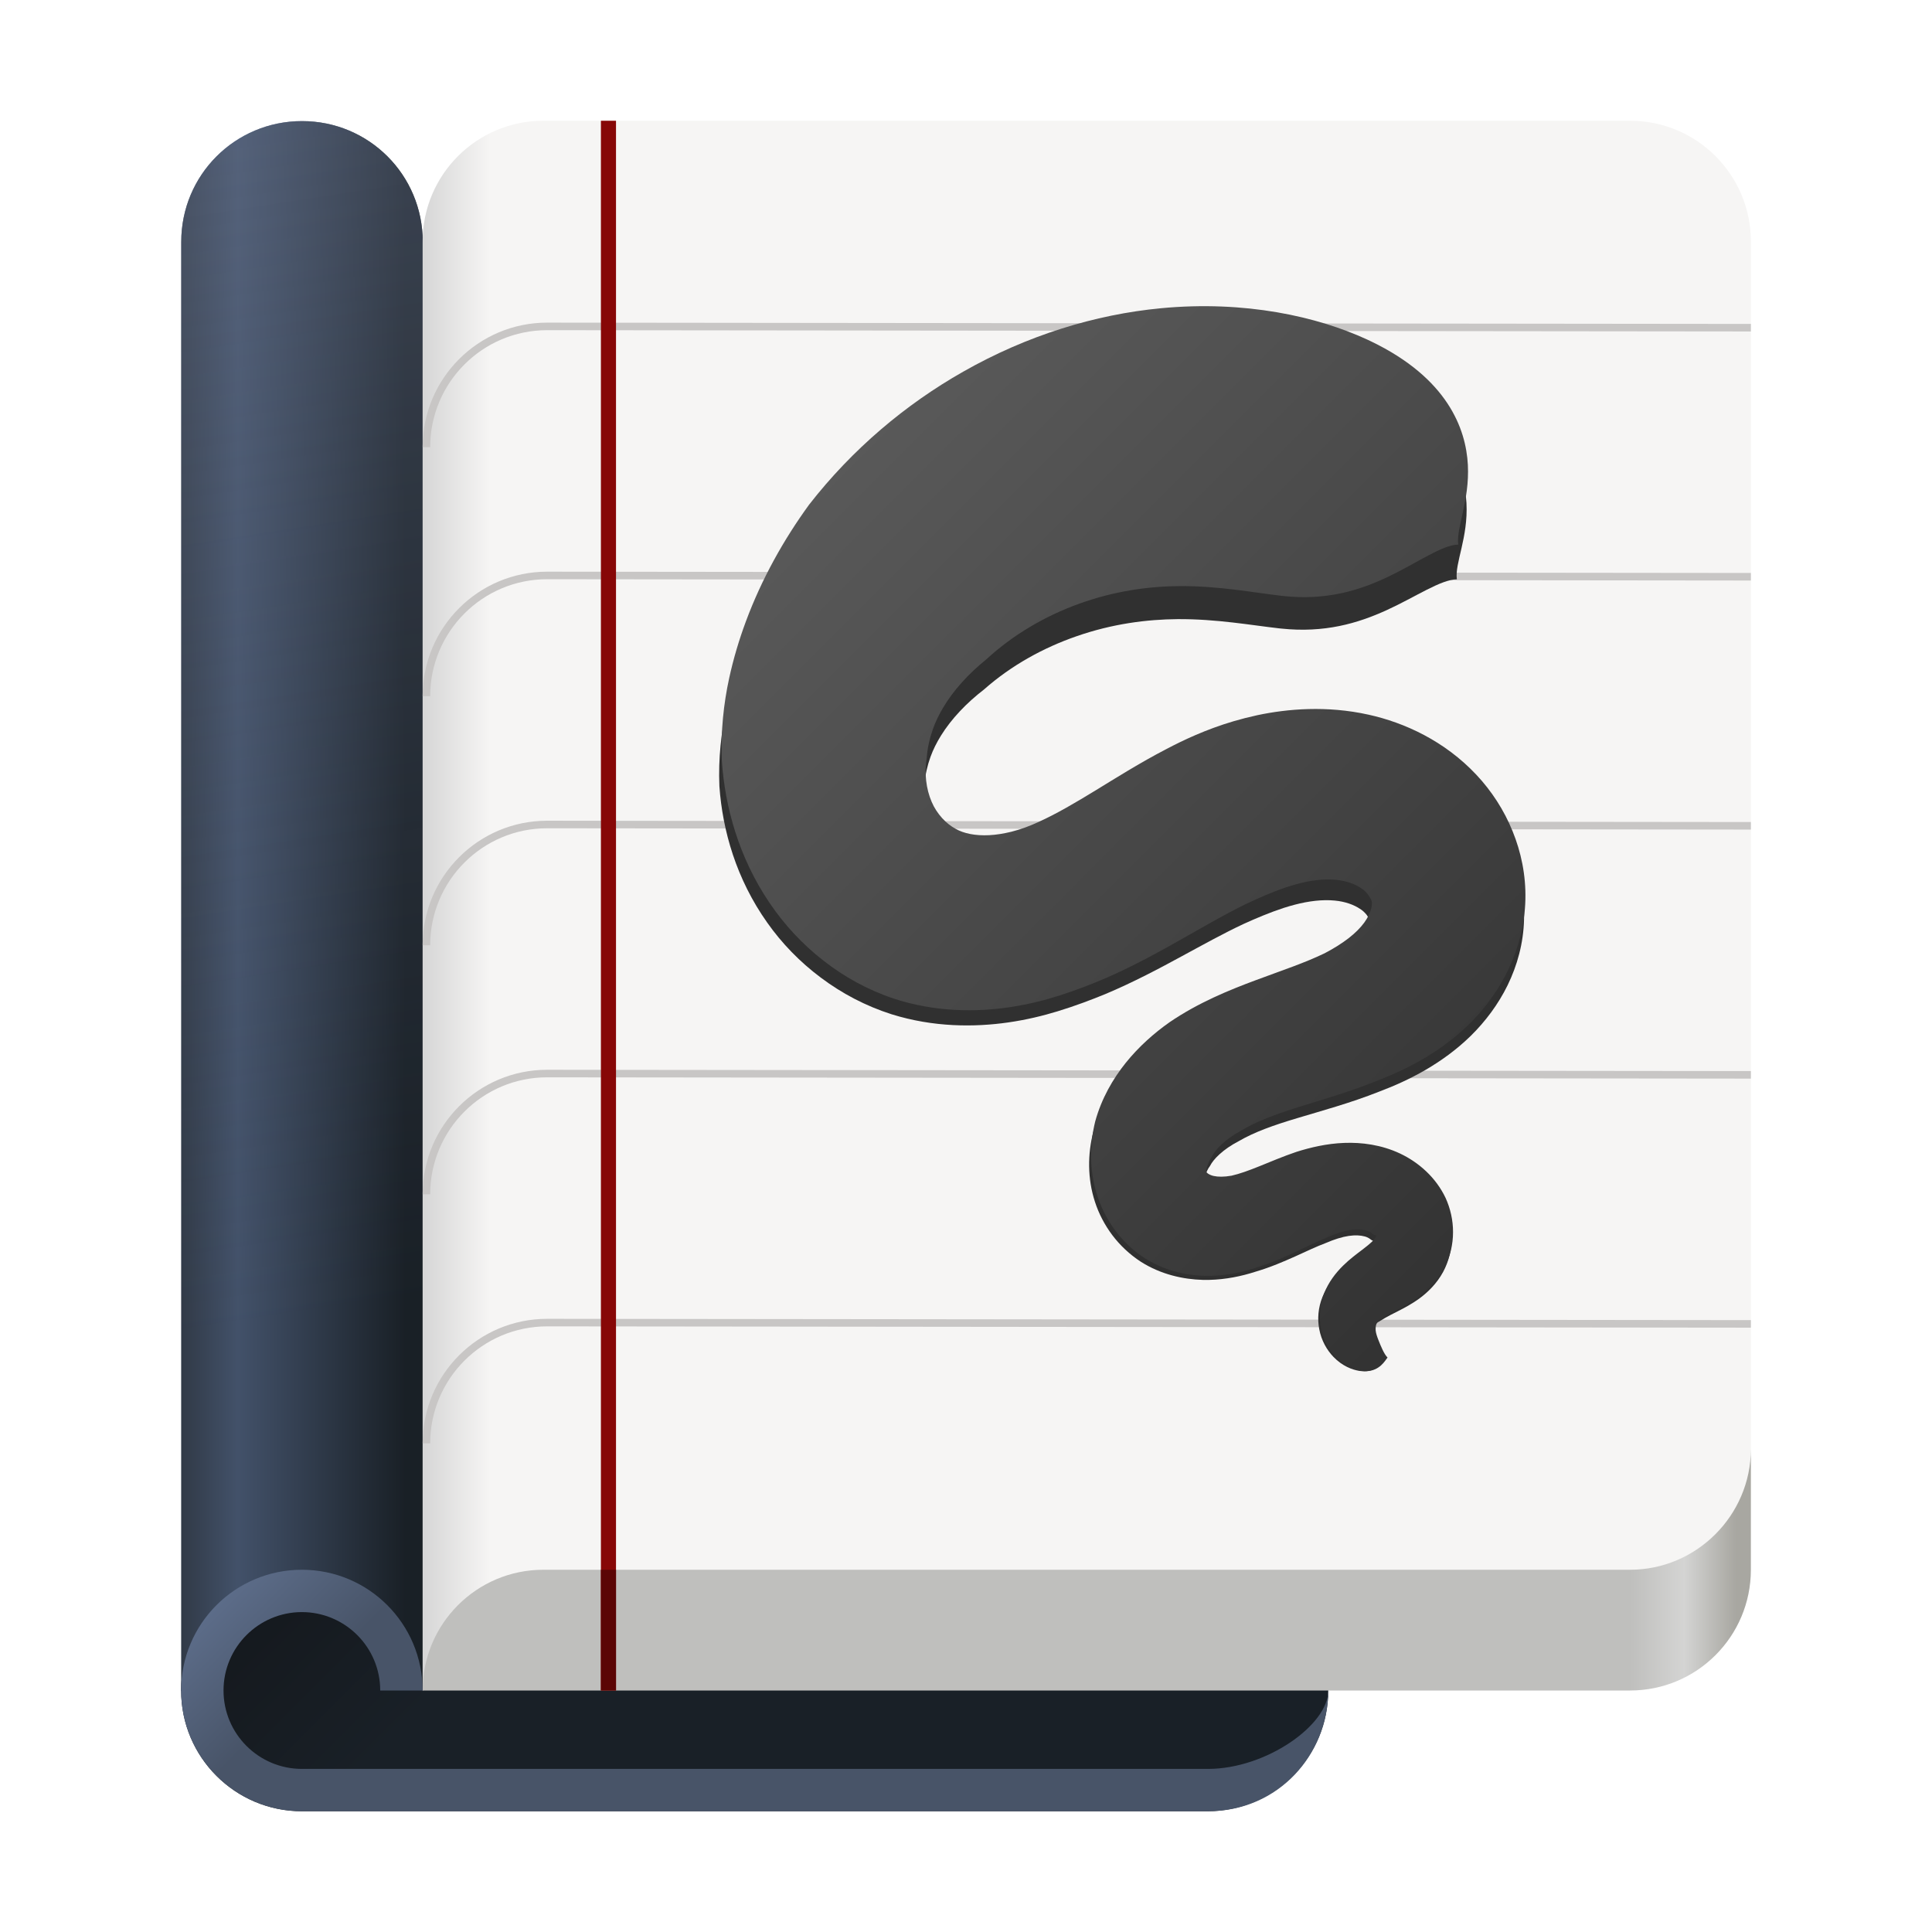 <?xml version="1.0" encoding="UTF-8"?>
<svg height="128px" viewBox="0 0 128 128" width="128px" xmlns="http://www.w3.org/2000/svg" xmlns:xlink="http://www.w3.org/1999/xlink">
    <linearGradient id="a" gradientUnits="userSpaceOnUse" x1="12.007" x2="28.007" y1="68.022" y2="68.022">
        <stop offset="0" stop-color="#485468"/>
        <stop offset="0.234" stop-color="#6b83ad"/>
        <stop offset="0.926" stop-color="#192027"/>
    </linearGradient>
    <linearGradient id="b" gradientUnits="userSpaceOnUse" x1="12.008" x2="28.008" y1="8.023" y2="112.023">
        <stop offset="0" stop-color="#4b5465" stop-opacity="0.698"/>
        <stop offset="0.759" stop-color="#1a2026" stop-opacity="0.502"/>
    </linearGradient>
    <linearGradient id="c" gradientUnits="userSpaceOnUse" x1="12.062" x2="24.699" y1="104.039" y2="116.676">
        <stop offset="0" stop-color="#13161a"/>
        <stop offset="1" stop-color="#192027"/>
    </linearGradient>
    <linearGradient id="d" gradientUnits="userSpaceOnUse" x1="28" x2="116" y1="59.999" y2="59.999">
        <stop offset="0" stop-color="#d6d6d6"/>
        <stop offset="0.051" stop-color="#f6f5f4"/>
    </linearGradient>
    <linearGradient id="e" gradientUnits="userSpaceOnUse" x1="108" x2="116" y1="102" y2="102">
        <stop offset="0" stop-color="#bfbfbd"/>
        <stop offset="0.448" stop-color="#d4d4d3"/>
        <stop offset="0.877" stop-color="#a8a7a1"/>
    </linearGradient>
    <linearGradient id="f" gradientUnits="userSpaceOnUse" x1="12.062" x2="20.008" y1="104.039" y2="112.023">
        <stop offset="0" stop-color="#647696"/>
        <stop offset="1" stop-color="#485468"/>
    </linearGradient>
    <linearGradient id="g" gradientUnits="userSpaceOnUse" x1="35.518" x2="128" y1="8" y2="100.482">
        <stop offset="0" stop-color="#6a6a6a"/>
        <stop offset="0.744" stop-color="#333333"/>
    </linearGradient>
    <path d="m 20 104 h 60 c 4.418 0 8 3.582 8 8 s -3.582 8 -8 8 h -60 c -4.418 0 -8 -3.582 -8 -8 s 3.582 -8 8 -8 z m 0 0" fill="#192027"/>
    <path d="m 20.008 8.023 c 4.434 0 8 3.566 8 8 v 96 h -16 v -96 c 0 -4.434 3.566 -8 8 -8 z m 0 0" fill="url(#a)"/>
    <path d="m 20.008 8.023 c 4.434 0 8 3.566 8 8 v 96 h -16 v -96 c 0 -4.434 3.566 -8 8 -8 z m 0 0" fill="url(#b)"/>
    <path d="m 27.938 111.977 c 0 4.387 -3.555 7.941 -7.938 7.941 s -7.938 -3.555 -7.938 -7.941 c 0 -4.383 3.555 -7.938 7.938 -7.938 s 7.938 3.555 7.938 7.938 z m 0 0" fill="url(#c)"/>
    <path d="m 36 8 c -4.418 0 -8 3.582 -8 8 v 96 l 12.312 -5.125 l 67.188 0.125 c 4.441 0.047 8.5 -2.59 8.5 -7.562 v -83.438 c 0 -4.418 -3.582 -8 -8 -8 z m 0 0" fill="url(#d)"/>
    <path d="m 116 96 c 0 4.398 -3.613 8 -8 8 h -72 c -4.418 0 -8 3.582 -8 8 h 80 c 4.418 0 8 -3.582 8 -8 z m 0 0" fill="url(#e)"/>
    <g fill="none" stroke="#c8c6c5" stroke-width="0.5">
        <path d="m 116 71.211 l -79.75 -0.086 c -4.418 0 -8 3.582 -8 8"/>
        <path d="m 116 87.711 l -79.75 -0.086 c -4.418 0 -8 3.582 -8 8"/>
        <path d="m 116 54.711 l -79.75 -0.086 c -4.418 0 -8 3.582 -8 8"/>
        <path d="m 116 38.211 l -79.75 -0.086 c -4.418 0 -8 3.582 -8 8"/>
        <path d="m 116 21.711 l -79.75 -0.086 c -4.418 0 -8 3.582 -8 8"/>
    </g>
    <path d="m 20 104 c -4.418 0 -8 3.582 -8 8 s 3.582 8 8 8 h 60.027 c 4.719 0 7.973 -3.812 7.973 -8 c 0.016 2.266 -4.098 5.195 -7.973 5.195 h -60.027 c -2.867 -0.004 -5.191 -2.328 -5.191 -5.195 s 2.324 -5.191 5.191 -5.195 c 2.867 0.004 5.191 2.328 5.191 5.195 h 2.809 c 0 -4.418 -3.582 -8 -8 -8 z m 0 0" fill="url(#f)"/>
    <path d="m 40.312 112 v -104" fill="none" stroke="#870707"/>
    <path d="m 40.312 104 v 8" fill="none" stroke="#5b0505"/>
    <path d="m 96.52 38.379 c -0.145 -1.066 0.758 -2.754 0.637 -5.051 c -0.125 -2.301 -1.359 -5.508 -6.414 -7.836 c -0.09 -0.039 -0.18 -0.082 -0.273 -0.121 c -3.293 -1.453 -8.086 -2.492 -13.68 -1.984 c -4.348 0.398 -8.859 1.711 -13.117 4.027 c -3.828 2.074 -7.355 4.918 -10.219 8.438 c -1.684 2.211 -3.148 4.715 -4.199 7.414 c -0.453 1.168 -0.828 2.379 -1.109 3.613 c -0.363 1.605 -0.562 3.359 -0.484 5.211 c 0.207 2.938 1.121 6.148 3.168 9.035 c 0.965 1.371 2.168 2.613 3.555 3.648 c 1.383 1.039 2.961 1.875 4.688 2.426 c 2.766 0.863 5.484 0.863 7.73 0.539 c 1.195 -0.172 2.289 -0.438 3.258 -0.734 c 1.191 -0.363 2.285 -0.781 3.152 -1.137 c 1.883 -0.789 3.652 -1.734 5.059 -2.5 c 1.41 -0.762 2.789 -1.531 4.117 -2.152 c 0.789 -0.359 1.727 -0.758 2.656 -1.062 c 0.246 -0.078 0.492 -0.152 0.738 -0.215 c 0.922 -0.242 1.836 -0.352 2.645 -0.273 c 0.691 0.062 1.277 0.281 1.672 0.547 c 0.172 0.102 0.316 0.242 0.438 0.391 c 0.105 0.141 0.176 0.27 0.215 0.344 c 0.043 0.086 0.066 0.27 -0.008 0.535 c -0.07 0.27 -0.223 0.582 -0.457 0.891 c -0.246 0.32 -0.582 0.648 -1.035 0.988 c -0.445 0.332 -0.977 0.652 -1.594 0.961 c -1.359 0.625 -2.707 1.047 -4.605 1.723 c -1.723 0.613 -3.773 1.406 -5.699 2.664 c -1.008 0.68 -2.02 1.531 -2.887 2.559 c -0.863 1.031 -1.613 2.273 -2.035 3.727 c -0.375 1.457 -0.395 3.074 0.109 4.625 c 0.254 0.789 0.648 1.539 1.148 2.207 c 0.508 0.672 1.145 1.281 1.898 1.77 c 1.344 0.852 2.82 1.164 4.102 1.199 h 0.434 c 1.082 -0.027 2.117 -0.238 3.059 -0.543 c 0.984 -0.289 1.879 -0.676 2.645 -1.02 c 0.781 -0.355 1.383 -0.645 2.016 -0.883 c 0.574 -0.246 1.074 -0.402 1.527 -0.469 c 0.43 -0.062 0.781 -0.035 1.039 0.035 c 0.113 0.027 0.215 0.078 0.297 0.125 c 0.078 0.051 0.133 0.094 0.16 0.117 c 0.043 0.02 0.082 0.047 0.109 0.055 c 0.031 0 0.059 0.016 0.098 0.008 c 0.035 -0.008 0 0.113 -0.141 0.27 c -0.164 0.184 -0.402 0.367 -0.773 0.641 c -0.355 0.258 -0.84 0.598 -1.281 1.016 c -0.488 0.461 -0.965 1.047 -1.258 1.77 c -0.297 0.727 -0.344 1.477 -0.219 2.133 c 0.141 0.77 0.512 1.398 0.941 1.844 c 0.578 0.605 1.25 0.863 1.746 0.934 c 0.121 0.016 0.238 0.023 0.344 0.02 c 0.883 -0.031 1.238 -0.676 1.395 -0.867 c -0.219 -0.199 -0.441 -0.707 -0.617 -1.141 c -0.02 -0.051 -0.039 -0.094 -0.055 -0.145 c -0.07 -0.191 -0.133 -0.398 -0.117 -0.586 c 0.008 -0.137 0.043 -0.277 0.109 -0.367 c 0.055 -0.078 0.133 -0.148 0.203 -0.176 c 0.07 -0.031 0.188 -0.121 0.398 -0.242 c 0.262 -0.152 0.445 -0.238 0.91 -0.477 c 0.363 -0.184 0.906 -0.469 1.422 -0.852 c 0.516 -0.387 1.109 -0.949 1.531 -1.73 c 0.375 -0.699 0.562 -1.473 0.562 -2.238 c 0.004 -0.762 -0.18 -1.504 -0.492 -2.164 c -0.328 -0.668 -0.781 -1.234 -1.297 -1.703 c -0.52 -0.473 -1.109 -0.848 -1.73 -1.129 c -1.238 -0.555 -2.547 -0.711 -3.691 -0.672 c -1.184 0.043 -2.273 0.297 -3.168 0.566 c -0.883 0.285 -1.801 0.656 -2.449 0.906 c -0.746 0.289 -1.32 0.488 -1.867 0.609 c -0.512 0.086 -0.898 0.078 -1.18 0.016 c -0.035 -0.004 -0.07 -0.012 -0.105 -0.023 c -0.285 -0.086 -0.441 -0.238 -0.398 -0.312 c 0.023 -0.027 0.027 -0.066 0.035 -0.129 s 0.016 -0.129 0.047 -0.188 c 0.047 -0.129 0.125 -0.348 0.285 -0.555 c 0.117 -0.227 0.312 -0.484 0.633 -0.777 c 0.328 -0.301 0.762 -0.602 1.277 -0.871 c 1.039 -0.602 2.277 -1.047 3.887 -1.527 c 1.488 -0.449 3.523 -1 5.398 -1.746 c 1.008 -0.379 2.059 -0.848 3.074 -1.438 c 1.039 -0.605 2.07 -1.344 3.008 -2.262 c 0.973 -0.957 1.82 -2.086 2.441 -3.352 c 0.637 -1.305 1.051 -2.781 1.09 -4.363 c 0.039 -1.562 -0.293 -3.035 -0.848 -4.336 c -0.57 -1.352 -1.406 -2.562 -2.398 -3.578 c -2.105 -2.148 -4.77 -3.316 -7.16 -3.82 c -2.773 -0.586 -5.375 -0.371 -7.375 0.035 c -0.555 0.113 -1.078 0.242 -1.566 0.379 c -1.848 0.52 -3.383 1.223 -4.457 1.762 c -1.75 0.867 -3.488 1.918 -4.676 2.609 c -1.375 0.805 -2.609 1.5 -3.844 2.035 c -0.551 0.242 -1.152 0.461 -1.781 0.609 c -0.5 0.117 -0.988 0.195 -1.469 0.219 c -0.918 0.043 -1.695 -0.113 -2.219 -0.402 c -0.305 -0.156 -0.617 -0.383 -0.902 -0.684 c -0.285 -0.305 -0.527 -0.656 -0.691 -1.027 c -0.379 -0.832 -0.496 -1.84 -0.332 -2.793 c 0.047 -0.594 0.184 -1.191 0.398 -1.789 c 0.168 -0.461 0.398 -0.926 0.691 -1.398 c 0.688 -1.109 1.684 -2.156 2.855 -3.059 c 1.816 -1.605 3.945 -2.766 6.105 -3.516 c 2.402 -0.84 4.703 -1.125 6.719 -1.141 c 2.582 -0.016 4.895 0.406 6.707 0.609 c 0.051 0.004 0.102 0.012 0.152 0.016 c 2.863 0.301 5.055 -0.336 7.004 -1.227 c 1.891 -0.863 3.578 -2.027 4.637 -2.035 z m 0 0" fill="#303030"/>
    <path d="m 96.613 36.074 c -0.145 -1.113 0.758 -2.875 0.637 -5.273 c -0.125 -2.402 -1.355 -5.75 -6.406 -8.18 c -0.09 -0.043 -0.18 -0.086 -0.273 -0.129 c -3.285 -1.516 -8.074 -2.602 -13.66 -2.07 c -4.34 0.414 -8.848 1.785 -13.098 4.203 c -3.824 2.168 -7.348 5.137 -10.207 8.809 c -1.68 2.309 -3.145 4.922 -4.191 7.742 c -0.453 1.219 -0.828 2.48 -1.109 3.77 c -0.363 1.676 -0.562 3.508 -0.484 5.441 c 0.207 3.066 1.121 6.418 3.164 9.434 c 0.965 1.43 2.164 2.727 3.551 3.809 c 1.379 1.082 2.957 1.957 4.68 2.531 c 2.762 0.902 5.477 0.902 7.723 0.562 c 1.191 -0.18 2.285 -0.457 3.25 -0.766 c 1.191 -0.379 2.285 -0.816 3.148 -1.188 c 1.883 -0.824 3.648 -1.812 5.055 -2.609 s 2.785 -1.598 4.109 -2.246 c 0.789 -0.375 1.727 -0.793 2.652 -1.109 c 0.246 -0.082 0.492 -0.16 0.738 -0.227 c 0.922 -0.254 1.832 -0.367 2.641 -0.285 c 0.691 0.066 1.277 0.293 1.672 0.57 c 0.168 0.105 0.312 0.254 0.434 0.41 c 0.105 0.145 0.176 0.281 0.215 0.355 c 0.043 0.094 0.066 0.285 -0.008 0.562 c -0.07 0.281 -0.223 0.605 -0.457 0.93 c -0.242 0.332 -0.578 0.676 -1.031 1.031 c -0.445 0.344 -0.977 0.68 -1.594 1.004 c -1.355 0.652 -2.703 1.09 -4.598 1.797 c -1.719 0.641 -3.77 1.469 -5.691 2.781 c -1.008 0.711 -2.016 1.598 -2.883 2.672 c -0.863 1.074 -1.613 2.371 -2.031 3.891 c -0.375 1.52 -0.395 3.207 0.109 4.828 c 0.254 0.824 0.645 1.605 1.145 2.301 c 0.508 0.703 1.145 1.34 1.898 1.848 c 1.34 0.891 2.816 1.219 4.094 1.254 h 0.434 c 1.082 -0.027 2.113 -0.25 3.055 -0.566 c 0.984 -0.301 1.875 -0.707 2.641 -1.066 c 0.781 -0.371 1.383 -0.672 2.012 -0.922 c 0.574 -0.254 1.074 -0.418 1.527 -0.488 c 0.43 -0.066 0.781 -0.035 1.035 0.035 c 0.113 0.031 0.215 0.082 0.297 0.133 c 0.078 0.051 0.133 0.098 0.16 0.121 c 0.043 0.02 0.082 0.051 0.109 0.059 c 0.031 0 0.059 0.016 0.098 0.008 c 0.035 -0.008 0 0.117 -0.141 0.281 c -0.164 0.191 -0.402 0.383 -0.77 0.668 c -0.355 0.27 -0.84 0.625 -1.281 1.062 c -0.488 0.48 -0.965 1.09 -1.258 1.844 c -0.293 0.762 -0.34 1.543 -0.219 2.23 c 0.141 0.801 0.512 1.457 0.941 1.922 c 0.578 0.633 1.25 0.902 1.746 0.977 c 0.121 0.016 0.234 0.023 0.34 0.02 c 0.883 -0.031 1.238 -0.707 1.395 -0.906 c -0.219 -0.207 -0.441 -0.738 -0.617 -1.191 c -0.02 -0.051 -0.039 -0.098 -0.055 -0.148 c -0.07 -0.199 -0.133 -0.418 -0.117 -0.613 c 0.008 -0.141 0.043 -0.289 0.109 -0.383 c 0.055 -0.082 0.133 -0.156 0.203 -0.184 c 0.07 -0.031 0.188 -0.125 0.398 -0.254 c 0.262 -0.156 0.445 -0.246 0.91 -0.496 c 0.363 -0.191 0.902 -0.488 1.418 -0.891 s 1.109 -0.988 1.531 -1.805 c 0.375 -0.73 0.559 -1.539 0.559 -2.336 c 0.004 -0.797 -0.176 -1.57 -0.488 -2.262 c -0.328 -0.695 -0.781 -1.289 -1.297 -1.777 c -0.52 -0.492 -1.109 -0.883 -1.727 -1.176 c -1.238 -0.582 -2.543 -0.746 -3.688 -0.703 c -1.184 0.043 -2.27 0.309 -3.164 0.59 c -0.883 0.297 -1.797 0.688 -2.445 0.949 c -0.746 0.301 -1.32 0.508 -1.863 0.633 c -0.512 0.09 -0.898 0.082 -1.18 0.02 c -0.035 -0.008 -0.07 -0.016 -0.105 -0.027 c -0.285 -0.09 -0.441 -0.246 -0.398 -0.324 c 0.023 -0.031 0.027 -0.07 0.035 -0.137 c 0.008 -0.062 0.016 -0.133 0.047 -0.195 c 0.047 -0.133 0.125 -0.363 0.285 -0.578 c 0.117 -0.238 0.312 -0.508 0.633 -0.812 c 0.328 -0.312 0.758 -0.629 1.273 -0.91 c 1.039 -0.625 2.277 -1.09 3.883 -1.594 c 1.484 -0.469 3.52 -1.043 5.391 -1.82 c 1.008 -0.398 2.055 -0.887 3.07 -1.504 c 1.039 -0.629 2.066 -1.402 3.004 -2.359 c 0.973 -1 1.816 -2.18 2.438 -3.5 c 0.637 -1.359 1.051 -2.902 1.09 -4.555 c 0.039 -1.629 -0.293 -3.168 -0.848 -4.527 c -0.57 -1.41 -1.402 -2.676 -2.395 -3.734 c -2.102 -2.242 -4.762 -3.461 -7.152 -3.988 c -2.77 -0.613 -5.367 -0.387 -7.363 0.035 c -0.555 0.121 -1.078 0.254 -1.566 0.398 c -1.844 0.543 -3.375 1.273 -4.449 1.84 c -1.746 0.902 -3.484 2 -4.668 2.723 c -1.375 0.84 -2.605 1.566 -3.84 2.125 c -0.551 0.254 -1.152 0.48 -1.777 0.637 c -0.5 0.121 -0.988 0.203 -1.469 0.227 c -0.918 0.047 -1.691 -0.117 -2.215 -0.418 c -0.305 -0.164 -0.617 -0.402 -0.902 -0.715 c -0.285 -0.316 -0.527 -0.684 -0.691 -1.074 c -0.375 -0.867 -0.492 -1.918 -0.328 -2.914 c 0.043 -0.621 0.18 -1.246 0.395 -1.867 c 0.168 -0.48 0.398 -0.969 0.691 -1.461 c 0.688 -1.156 1.684 -2.25 2.852 -3.191 c 1.816 -1.676 3.941 -2.887 6.098 -3.672 c 2.398 -0.875 4.695 -1.176 6.711 -1.191 c 2.578 -0.016 4.887 0.426 6.695 0.637 c 0.051 0.004 0.102 0.012 0.152 0.016 c 2.859 0.316 5.051 -0.352 6.996 -1.281 c 1.887 -0.898 3.574 -2.113 4.629 -2.121 z m 0 0" fill="url(#g)"/>
</svg>
